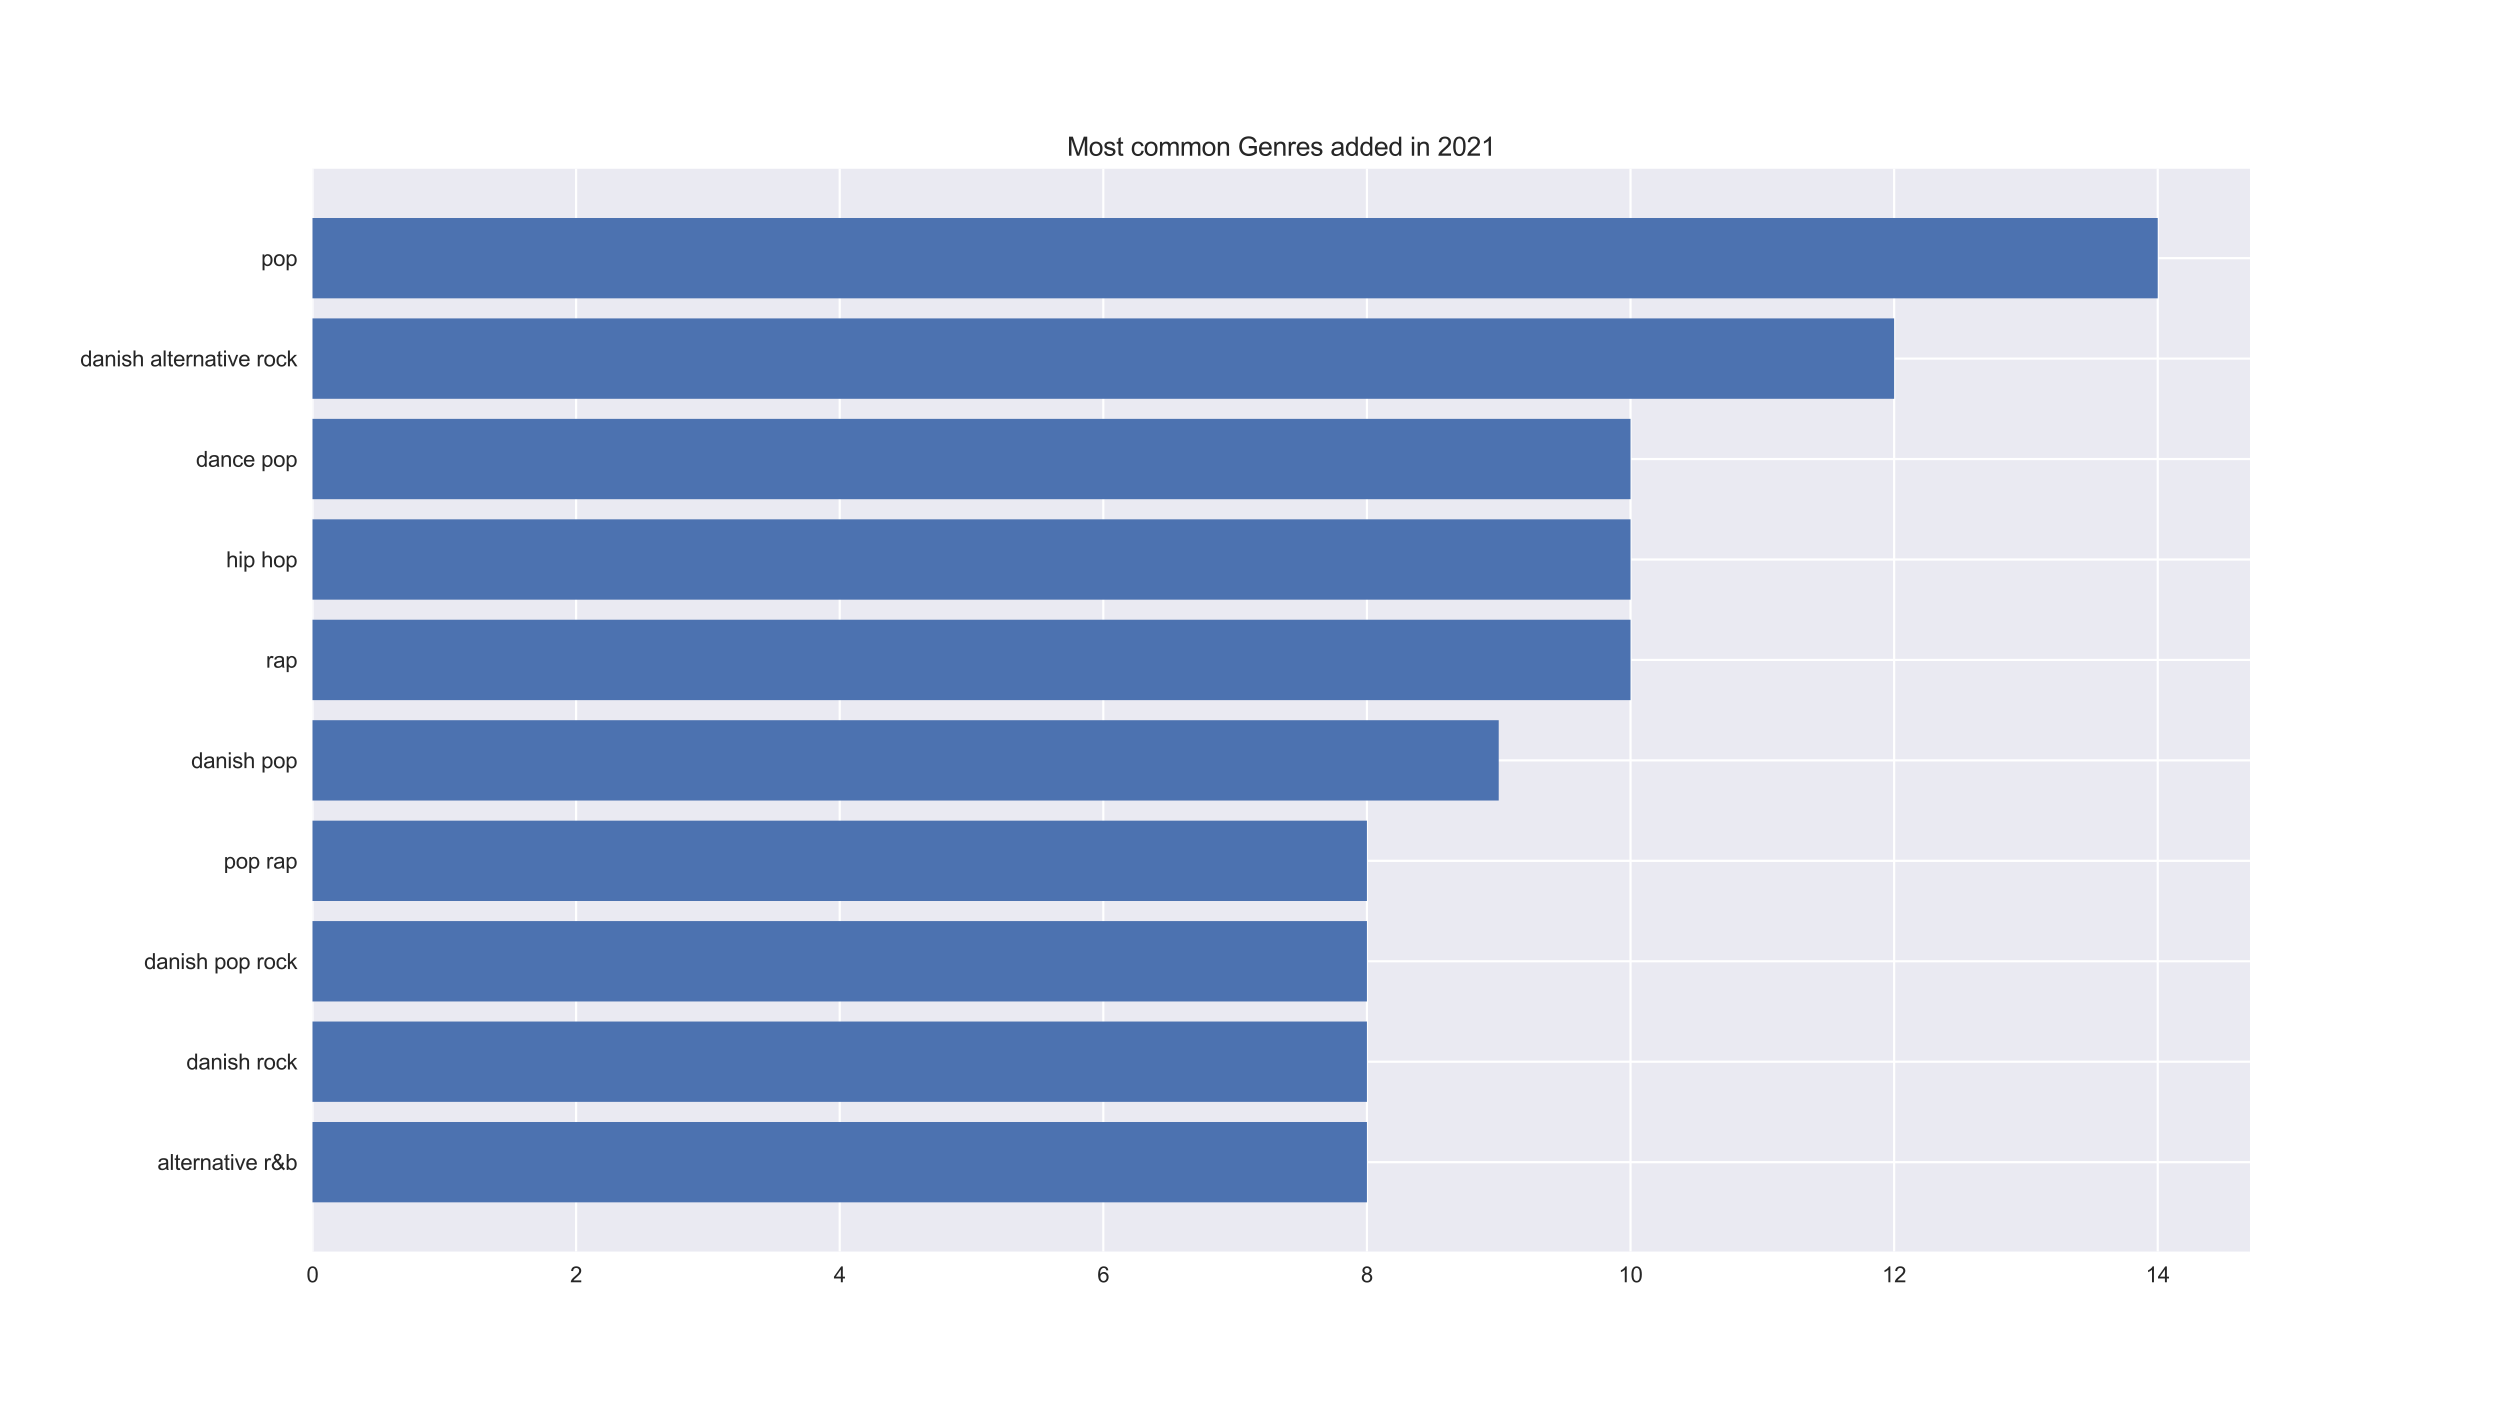 <?xml version="1.0" encoding="utf-8" standalone="no"?>
<!DOCTYPE svg PUBLIC "-//W3C//DTD SVG 1.1//EN"
  "http://www.w3.org/Graphics/SVG/1.1/DTD/svg11.dtd">
<svg xmlns:xlink="http://www.w3.org/1999/xlink" width="1152pt" height="648pt" viewBox="0 0 1152 648" xmlns="http://www.w3.org/2000/svg" version="1.1">
 <defs>
  <style type="text/css">*{stroke-linejoin: round; stroke-linecap: butt}</style>
 </defs>
 <g id="figure_1">
  <g id="patch_1">
   <path d="M 0 648 
L 1152 648 
L 1152 0 
L 0 0 
z
" style="fill: #ffffff"/>
  </g>
  <g id="axes_1">
   <g id="patch_2">
    <path d="M 144 576.72 
L 1036.8 576.72 
L 1036.8 77.76 
L 144 77.76 
z
" style="fill: #eaeaf2"/>
   </g>
   <g id="matplotlib.axis_1">
    <g id="xtick_1">
     <g id="line2d_1">
      <path d="M 144 576.72 
L 144 77.76 
" clip-path="url(#pde4391f8d0)" style="fill: none; stroke: #ffffff; stroke-linecap: round"/>
     </g>
     <g id="line2d_2"/>
     <g id="text_1">
      <!-- 0 -->
      <g style="fill: #262626" transform="translate(141.22 590.878) scale(0.1 -0.1)">
       <defs>
        <path id="ArialMT-30" d="M 266 2259 
Q 266 3072 433 3567 
Q 600 4063 929 4331 
Q 1259 4600 1759 4600 
Q 2128 4600 2406 4451 
Q 2684 4303 2865 4023 
Q 3047 3744 3150 3342 
Q 3253 2941 3253 2259 
Q 3253 1453 3087 958 
Q 2922 463 2592 192 
Q 2263 -78 1759 -78 
Q 1097 -78 719 397 
Q 266 969 266 2259 
z
M 844 2259 
Q 844 1131 1108 757 
Q 1372 384 1759 384 
Q 2147 384 2411 759 
Q 2675 1134 2675 2259 
Q 2675 3391 2411 3762 
Q 2147 4134 1753 4134 
Q 1366 4134 1134 3806 
Q 844 3388 844 2259 
z
" transform="scale(0.016)"/>
       </defs>
       <use xlink:href="#ArialMT-30"/>
      </g>
     </g>
    </g>
    <g id="xtick_2">
     <g id="line2d_3">
      <path d="M 265.469 576.72 
L 265.469 77.76 
" clip-path="url(#pde4391f8d0)" style="fill: none; stroke: #ffffff; stroke-linecap: round"/>
     </g>
     <g id="line2d_4"/>
     <g id="text_2">
      <!-- 2 -->
      <g style="fill: #262626" transform="translate(262.689 590.878) scale(0.1 -0.1)">
       <defs>
        <path id="ArialMT-32" d="M 3222 541 
L 3222 0 
L 194 0 
Q 188 203 259 391 
Q 375 700 629 1000 
Q 884 1300 1366 1694 
Q 2113 2306 2375 2664 
Q 2638 3022 2638 3341 
Q 2638 3675 2398 3904 
Q 2159 4134 1775 4134 
Q 1369 4134 1125 3890 
Q 881 3647 878 3216 
L 300 3275 
Q 359 3922 746 4261 
Q 1134 4600 1788 4600 
Q 2447 4600 2831 4234 
Q 3216 3869 3216 3328 
Q 3216 3053 3103 2787 
Q 2991 2522 2730 2228 
Q 2469 1934 1863 1422 
Q 1356 997 1212 845 
Q 1069 694 975 541 
L 3222 541 
z
" transform="scale(0.016)"/>
       </defs>
       <use xlink:href="#ArialMT-32"/>
      </g>
     </g>
    </g>
    <g id="xtick_3">
     <g id="line2d_5">
      <path d="M 386.939 576.72 
L 386.939 77.76 
" clip-path="url(#pde4391f8d0)" style="fill: none; stroke: #ffffff; stroke-linecap: round"/>
     </g>
     <g id="line2d_6"/>
     <g id="text_3">
      <!-- 4 -->
      <g style="fill: #262626" transform="translate(384.158 590.878) scale(0.1 -0.1)">
       <defs>
        <path id="ArialMT-34" d="M 2069 0 
L 2069 1097 
L 81 1097 
L 81 1613 
L 2172 4581 
L 2631 4581 
L 2631 1613 
L 3250 1613 
L 3250 1097 
L 2631 1097 
L 2631 0 
L 2069 0 
z
M 2069 1613 
L 2069 3678 
L 634 1613 
L 2069 1613 
z
" transform="scale(0.016)"/>
       </defs>
       <use xlink:href="#ArialMT-34"/>
      </g>
     </g>
    </g>
    <g id="xtick_4">
     <g id="line2d_7">
      <path d="M 508.408 576.72 
L 508.408 77.76 
" clip-path="url(#pde4391f8d0)" style="fill: none; stroke: #ffffff; stroke-linecap: round"/>
     </g>
     <g id="line2d_8"/>
     <g id="text_4">
      <!-- 6 -->
      <g style="fill: #262626" transform="translate(505.628 590.878) scale(0.1 -0.1)">
       <defs>
        <path id="ArialMT-36" d="M 3184 3459 
L 2625 3416 
Q 2550 3747 2413 3897 
Q 2184 4138 1850 4138 
Q 1581 4138 1378 3988 
Q 1113 3794 959 3422 
Q 806 3050 800 2363 
Q 1003 2672 1297 2822 
Q 1591 2972 1913 2972 
Q 2475 2972 2870 2558 
Q 3266 2144 3266 1488 
Q 3266 1056 3080 686 
Q 2894 316 2569 119 
Q 2244 -78 1831 -78 
Q 1128 -78 684 439 
Q 241 956 241 2144 
Q 241 3472 731 4075 
Q 1159 4600 1884 4600 
Q 2425 4600 2770 4297 
Q 3116 3994 3184 3459 
z
M 888 1484 
Q 888 1194 1011 928 
Q 1134 663 1356 523 
Q 1578 384 1822 384 
Q 2178 384 2434 671 
Q 2691 959 2691 1453 
Q 2691 1928 2437 2201 
Q 2184 2475 1800 2475 
Q 1419 2475 1153 2201 
Q 888 1928 888 1484 
z
" transform="scale(0.016)"/>
       </defs>
       <use xlink:href="#ArialMT-36"/>
      </g>
     </g>
    </g>
    <g id="xtick_5">
     <g id="line2d_9">
      <path d="M 629.878 576.72 
L 629.878 77.76 
" clip-path="url(#pde4391f8d0)" style="fill: none; stroke: #ffffff; stroke-linecap: round"/>
     </g>
     <g id="line2d_10"/>
     <g id="text_5">
      <!-- 8 -->
      <g style="fill: #262626" transform="translate(627.097 590.878) scale(0.1 -0.1)">
       <defs>
        <path id="ArialMT-38" d="M 1131 2484 
Q 781 2613 612 2850 
Q 444 3088 444 3419 
Q 444 3919 803 4259 
Q 1163 4600 1759 4600 
Q 2359 4600 2725 4251 
Q 3091 3903 3091 3403 
Q 3091 3084 2923 2848 
Q 2756 2613 2416 2484 
Q 2838 2347 3058 2040 
Q 3278 1734 3278 1309 
Q 3278 722 2862 322 
Q 2447 -78 1769 -78 
Q 1091 -78 675 323 
Q 259 725 259 1325 
Q 259 1772 486 2073 
Q 713 2375 1131 2484 
z
M 1019 3438 
Q 1019 3113 1228 2906 
Q 1438 2700 1772 2700 
Q 2097 2700 2305 2904 
Q 2513 3109 2513 3406 
Q 2513 3716 2298 3927 
Q 2084 4138 1766 4138 
Q 1444 4138 1231 3931 
Q 1019 3725 1019 3438 
z
M 838 1322 
Q 838 1081 952 856 
Q 1066 631 1291 507 
Q 1516 384 1775 384 
Q 2178 384 2440 643 
Q 2703 903 2703 1303 
Q 2703 1709 2433 1975 
Q 2163 2241 1756 2241 
Q 1359 2241 1098 1978 
Q 838 1716 838 1322 
z
" transform="scale(0.016)"/>
       </defs>
       <use xlink:href="#ArialMT-38"/>
      </g>
     </g>
    </g>
    <g id="xtick_6">
     <g id="line2d_11">
      <path d="M 751.347 576.72 
L 751.347 77.76 
" clip-path="url(#pde4391f8d0)" style="fill: none; stroke: #ffffff; stroke-linecap: round"/>
     </g>
     <g id="line2d_12"/>
     <g id="text_6">
      <!-- 10 -->
      <g style="fill: #262626" transform="translate(745.786 590.878) scale(0.1 -0.1)">
       <defs>
        <path id="ArialMT-31" d="M 2384 0 
L 1822 0 
L 1822 3584 
Q 1619 3391 1289 3197 
Q 959 3003 697 2906 
L 697 3450 
Q 1169 3672 1522 3987 
Q 1875 4303 2022 4600 
L 2384 4600 
L 2384 0 
z
" transform="scale(0.016)"/>
       </defs>
       <use xlink:href="#ArialMT-31"/>
       <use xlink:href="#ArialMT-30" x="55.615"/>
      </g>
     </g>
    </g>
    <g id="xtick_7">
     <g id="line2d_13">
      <path d="M 872.816 576.72 
L 872.816 77.76 
" clip-path="url(#pde4391f8d0)" style="fill: none; stroke: #ffffff; stroke-linecap: round"/>
     </g>
     <g id="line2d_14"/>
     <g id="text_7">
      <!-- 12 -->
      <g style="fill: #262626" transform="translate(867.255 590.878) scale(0.1 -0.1)">
       <use xlink:href="#ArialMT-31"/>
       <use xlink:href="#ArialMT-32" x="55.615"/>
      </g>
     </g>
    </g>
    <g id="xtick_8">
     <g id="line2d_15">
      <path d="M 994.286 576.72 
L 994.286 77.76 
" clip-path="url(#pde4391f8d0)" style="fill: none; stroke: #ffffff; stroke-linecap: round"/>
     </g>
     <g id="line2d_16"/>
     <g id="text_8">
      <!-- 14 -->
      <g style="fill: #262626" transform="translate(988.725 590.878) scale(0.1 -0.1)">
       <use xlink:href="#ArialMT-31"/>
       <use xlink:href="#ArialMT-34" x="55.615"/>
      </g>
     </g>
    </g>
   </g>
   <g id="matplotlib.axis_2">
    <g id="ytick_1">
     <g id="line2d_17">
      <path d="M 144 535.526 
L 1036.8 535.526 
" clip-path="url(#pde4391f8d0)" style="fill: none; stroke: #ffffff; stroke-linecap: round"/>
     </g>
     <g id="line2d_18"/>
     <g id="text_9">
      <!-- alternative r&amp;b -->
      <g style="fill: #262626" transform="translate(72.527 539.105) scale(0.1 -0.1)">
       <defs>
        <path id="ArialMT-61" d="M 2588 409 
Q 2275 144 1986 34 
Q 1697 -75 1366 -75 
Q 819 -75 525 192 
Q 231 459 231 875 
Q 231 1119 342 1320 
Q 453 1522 633 1644 
Q 813 1766 1038 1828 
Q 1203 1872 1538 1913 
Q 2219 1994 2541 2106 
Q 2544 2222 2544 2253 
Q 2544 2597 2384 2738 
Q 2169 2928 1744 2928 
Q 1347 2928 1158 2789 
Q 969 2650 878 2297 
L 328 2372 
Q 403 2725 575 2942 
Q 747 3159 1072 3276 
Q 1397 3394 1825 3394 
Q 2250 3394 2515 3294 
Q 2781 3194 2906 3042 
Q 3031 2891 3081 2659 
Q 3109 2516 3109 2141 
L 3109 1391 
Q 3109 606 3145 398 
Q 3181 191 3288 0 
L 2700 0 
Q 2613 175 2588 409 
z
M 2541 1666 
Q 2234 1541 1622 1453 
Q 1275 1403 1131 1340 
Q 988 1278 909 1158 
Q 831 1038 831 891 
Q 831 666 1001 516 
Q 1172 366 1500 366 
Q 1825 366 2078 508 
Q 2331 650 2450 897 
Q 2541 1088 2541 1459 
L 2541 1666 
z
" transform="scale(0.016)"/>
        <path id="ArialMT-6c" d="M 409 0 
L 409 4581 
L 972 4581 
L 972 0 
L 409 0 
z
" transform="scale(0.016)"/>
        <path id="ArialMT-74" d="M 1650 503 
L 1731 6 
Q 1494 -44 1306 -44 
Q 1000 -44 831 53 
Q 663 150 594 308 
Q 525 466 525 972 
L 525 2881 
L 113 2881 
L 113 3319 
L 525 3319 
L 525 4141 
L 1084 4478 
L 1084 3319 
L 1650 3319 
L 1650 2881 
L 1084 2881 
L 1084 941 
Q 1084 700 1114 631 
Q 1144 563 1211 522 
Q 1278 481 1403 481 
Q 1497 481 1650 503 
z
" transform="scale(0.016)"/>
        <path id="ArialMT-65" d="M 2694 1069 
L 3275 997 
Q 3138 488 2766 206 
Q 2394 -75 1816 -75 
Q 1088 -75 661 373 
Q 234 822 234 1631 
Q 234 2469 665 2931 
Q 1097 3394 1784 3394 
Q 2450 3394 2872 2941 
Q 3294 2488 3294 1666 
Q 3294 1616 3291 1516 
L 816 1516 
Q 847 969 1125 678 
Q 1403 388 1819 388 
Q 2128 388 2347 550 
Q 2566 713 2694 1069 
z
M 847 1978 
L 2700 1978 
Q 2663 2397 2488 2606 
Q 2219 2931 1791 2931 
Q 1403 2931 1139 2672 
Q 875 2413 847 1978 
z
" transform="scale(0.016)"/>
        <path id="ArialMT-72" d="M 416 0 
L 416 3319 
L 922 3319 
L 922 2816 
Q 1116 3169 1280 3281 
Q 1444 3394 1641 3394 
Q 1925 3394 2219 3213 
L 2025 2691 
Q 1819 2813 1613 2813 
Q 1428 2813 1281 2702 
Q 1134 2591 1072 2394 
Q 978 2094 978 1738 
L 978 0 
L 416 0 
z
" transform="scale(0.016)"/>
        <path id="ArialMT-6e" d="M 422 0 
L 422 3319 
L 928 3319 
L 928 2847 
Q 1294 3394 1984 3394 
Q 2284 3394 2536 3286 
Q 2788 3178 2913 3003 
Q 3038 2828 3088 2588 
Q 3119 2431 3119 2041 
L 3119 0 
L 2556 0 
L 2556 2019 
Q 2556 2363 2490 2533 
Q 2425 2703 2258 2804 
Q 2091 2906 1866 2906 
Q 1506 2906 1245 2678 
Q 984 2450 984 1813 
L 984 0 
L 422 0 
z
" transform="scale(0.016)"/>
        <path id="ArialMT-69" d="M 425 3934 
L 425 4581 
L 988 4581 
L 988 3934 
L 425 3934 
z
M 425 0 
L 425 3319 
L 988 3319 
L 988 0 
L 425 0 
z
" transform="scale(0.016)"/>
        <path id="ArialMT-76" d="M 1344 0 
L 81 3319 
L 675 3319 
L 1388 1331 
Q 1503 1009 1600 663 
Q 1675 925 1809 1294 
L 2547 3319 
L 3125 3319 
L 1869 0 
L 1344 0 
z
" transform="scale(0.016)"/>
        <path id="ArialMT-20" transform="scale(0.016)"/>
        <path id="ArialMT-26" d="M 3041 541 
Q 2763 231 2434 76 
Q 2106 -78 1725 -78 
Q 1022 -78 609 397 
Q 275 784 275 1263 
Q 275 1688 548 2030 
Q 822 2372 1366 2631 
Q 1056 2988 953 3209 
Q 850 3431 850 3638 
Q 850 4050 1173 4354 
Q 1497 4659 1988 4659 
Q 2456 4659 2754 4371 
Q 3053 4084 3053 3681 
Q 3053 3028 2188 2566 
L 3009 1519 
Q 3150 1794 3228 2156 
L 3813 2031 
Q 3663 1431 3406 1044 
Q 3722 625 4122 341 
L 3744 -106 
Q 3403 113 3041 541 
z
M 1897 2928 
Q 2263 3144 2370 3306 
Q 2478 3469 2478 3666 
Q 2478 3900 2329 4048 
Q 2181 4197 1959 4197 
Q 1731 4197 1579 4050 
Q 1428 3903 1428 3691 
Q 1428 3584 1483 3467 
Q 1538 3350 1647 3219 
L 1897 2928 
z
M 2688 984 
L 1656 2263 
Q 1200 1991 1040 1758 
Q 881 1525 881 1297 
Q 881 1019 1103 719 
Q 1325 419 1731 419 
Q 1984 419 2254 576 
Q 2525 734 2688 984 
z
" transform="scale(0.016)"/>
        <path id="ArialMT-62" d="M 941 0 
L 419 0 
L 419 4581 
L 981 4581 
L 981 2947 
Q 1338 3394 1891 3394 
Q 2197 3394 2470 3270 
Q 2744 3147 2920 2923 
Q 3097 2700 3197 2384 
Q 3297 2069 3297 1709 
Q 3297 856 2875 390 
Q 2453 -75 1863 -75 
Q 1275 -75 941 416 
L 941 0 
z
M 934 1684 
Q 934 1088 1097 822 
Q 1363 388 1816 388 
Q 2184 388 2453 708 
Q 2722 1028 2722 1663 
Q 2722 2313 2464 2622 
Q 2206 2931 1841 2931 
Q 1472 2931 1203 2611 
Q 934 2291 934 1684 
z
" transform="scale(0.016)"/>
       </defs>
       <use xlink:href="#ArialMT-61"/>
       <use xlink:href="#ArialMT-6c" x="55.615"/>
       <use xlink:href="#ArialMT-74" x="77.832"/>
       <use xlink:href="#ArialMT-65" x="105.615"/>
       <use xlink:href="#ArialMT-72" x="161.23"/>
       <use xlink:href="#ArialMT-6e" x="194.531"/>
       <use xlink:href="#ArialMT-61" x="250.146"/>
       <use xlink:href="#ArialMT-74" x="305.762"/>
       <use xlink:href="#ArialMT-69" x="333.545"/>
       <use xlink:href="#ArialMT-76" x="355.762"/>
       <use xlink:href="#ArialMT-65" x="405.762"/>
       <use xlink:href="#ArialMT-20" x="461.377"/>
       <use xlink:href="#ArialMT-72" x="489.16"/>
       <use xlink:href="#ArialMT-26" x="522.461"/>
       <use xlink:href="#ArialMT-62" x="589.16"/>
      </g>
     </g>
    </g>
    <g id="ytick_2">
     <g id="line2d_19">
      <path d="M 144 489.24 
L 1036.8 489.24 
" clip-path="url(#pde4391f8d0)" style="fill: none; stroke: #ffffff; stroke-linecap: round"/>
     </g>
     <g id="line2d_20"/>
     <g id="text_10">
      <!-- danish rock -->
      <g style="fill: #262626" transform="translate(85.866 492.819) scale(0.1 -0.1)">
       <defs>
        <path id="ArialMT-64" d="M 2575 0 
L 2575 419 
Q 2259 -75 1647 -75 
Q 1250 -75 917 144 
Q 584 363 401 755 
Q 219 1147 219 1656 
Q 219 2153 384 2558 
Q 550 2963 881 3178 
Q 1213 3394 1622 3394 
Q 1922 3394 2156 3267 
Q 2391 3141 2538 2938 
L 2538 4581 
L 3097 4581 
L 3097 0 
L 2575 0 
z
M 797 1656 
Q 797 1019 1065 703 
Q 1334 388 1700 388 
Q 2069 388 2326 689 
Q 2584 991 2584 1609 
Q 2584 2291 2321 2609 
Q 2059 2928 1675 2928 
Q 1300 2928 1048 2622 
Q 797 2316 797 1656 
z
" transform="scale(0.016)"/>
        <path id="ArialMT-73" d="M 197 991 
L 753 1078 
Q 800 744 1014 566 
Q 1228 388 1613 388 
Q 2000 388 2187 545 
Q 2375 703 2375 916 
Q 2375 1106 2209 1216 
Q 2094 1291 1634 1406 
Q 1016 1563 777 1677 
Q 538 1791 414 1992 
Q 291 2194 291 2438 
Q 291 2659 392 2848 
Q 494 3038 669 3163 
Q 800 3259 1026 3326 
Q 1253 3394 1513 3394 
Q 1903 3394 2198 3281 
Q 2494 3169 2634 2976 
Q 2775 2784 2828 2463 
L 2278 2388 
Q 2241 2644 2061 2787 
Q 1881 2931 1553 2931 
Q 1166 2931 1000 2803 
Q 834 2675 834 2503 
Q 834 2394 903 2306 
Q 972 2216 1119 2156 
Q 1203 2125 1616 2013 
Q 2213 1853 2448 1751 
Q 2684 1650 2818 1456 
Q 2953 1263 2953 975 
Q 2953 694 2789 445 
Q 2625 197 2315 61 
Q 2006 -75 1616 -75 
Q 969 -75 630 194 
Q 291 463 197 991 
z
" transform="scale(0.016)"/>
        <path id="ArialMT-68" d="M 422 0 
L 422 4581 
L 984 4581 
L 984 2938 
Q 1378 3394 1978 3394 
Q 2347 3394 2619 3248 
Q 2891 3103 3008 2847 
Q 3125 2591 3125 2103 
L 3125 0 
L 2563 0 
L 2563 2103 
Q 2563 2525 2380 2717 
Q 2197 2909 1863 2909 
Q 1613 2909 1392 2779 
Q 1172 2650 1078 2428 
Q 984 2206 984 1816 
L 984 0 
L 422 0 
z
" transform="scale(0.016)"/>
        <path id="ArialMT-6f" d="M 213 1659 
Q 213 2581 725 3025 
Q 1153 3394 1769 3394 
Q 2453 3394 2887 2945 
Q 3322 2497 3322 1706 
Q 3322 1066 3130 698 
Q 2938 331 2570 128 
Q 2203 -75 1769 -75 
Q 1072 -75 642 372 
Q 213 819 213 1659 
z
M 791 1659 
Q 791 1022 1069 705 
Q 1347 388 1769 388 
Q 2188 388 2466 706 
Q 2744 1025 2744 1678 
Q 2744 2294 2464 2611 
Q 2184 2928 1769 2928 
Q 1347 2928 1069 2612 
Q 791 2297 791 1659 
z
" transform="scale(0.016)"/>
        <path id="ArialMT-63" d="M 2588 1216 
L 3141 1144 
Q 3050 572 2676 248 
Q 2303 -75 1759 -75 
Q 1078 -75 664 370 
Q 250 816 250 1647 
Q 250 2184 428 2587 
Q 606 2991 970 3192 
Q 1334 3394 1763 3394 
Q 2303 3394 2647 3120 
Q 2991 2847 3088 2344 
L 2541 2259 
Q 2463 2594 2264 2762 
Q 2066 2931 1784 2931 
Q 1359 2931 1093 2626 
Q 828 2322 828 1663 
Q 828 994 1084 691 
Q 1341 388 1753 388 
Q 2084 388 2306 591 
Q 2528 794 2588 1216 
z
" transform="scale(0.016)"/>
        <path id="ArialMT-6b" d="M 425 0 
L 425 4581 
L 988 4581 
L 988 1969 
L 2319 3319 
L 3047 3319 
L 1778 2088 
L 3175 0 
L 2481 0 
L 1384 1697 
L 988 1316 
L 988 0 
L 425 0 
z
" transform="scale(0.016)"/>
       </defs>
       <use xlink:href="#ArialMT-64"/>
       <use xlink:href="#ArialMT-61" x="55.615"/>
       <use xlink:href="#ArialMT-6e" x="111.23"/>
       <use xlink:href="#ArialMT-69" x="166.846"/>
       <use xlink:href="#ArialMT-73" x="189.062"/>
       <use xlink:href="#ArialMT-68" x="239.062"/>
       <use xlink:href="#ArialMT-20" x="294.678"/>
       <use xlink:href="#ArialMT-72" x="322.461"/>
       <use xlink:href="#ArialMT-6f" x="355.762"/>
       <use xlink:href="#ArialMT-63" x="411.377"/>
       <use xlink:href="#ArialMT-6b" x="461.377"/>
      </g>
     </g>
    </g>
    <g id="ytick_3">
     <g id="line2d_21">
      <path d="M 144 442.954 
L 1036.8 442.954 
" clip-path="url(#pde4391f8d0)" style="fill: none; stroke: #ffffff; stroke-linecap: round"/>
     </g>
     <g id="line2d_22"/>
     <g id="text_11">
      <!-- danish pop rock -->
      <g style="fill: #262626" transform="translate(66.405 446.533) scale(0.1 -0.1)">
       <defs>
        <path id="ArialMT-70" d="M 422 -1272 
L 422 3319 
L 934 3319 
L 934 2888 
Q 1116 3141 1344 3267 
Q 1572 3394 1897 3394 
Q 2322 3394 2647 3175 
Q 2972 2956 3137 2557 
Q 3303 2159 3303 1684 
Q 3303 1175 3120 767 
Q 2938 359 2589 142 
Q 2241 -75 1856 -75 
Q 1575 -75 1351 44 
Q 1128 163 984 344 
L 984 -1272 
L 422 -1272 
z
M 931 1641 
Q 931 1000 1190 694 
Q 1450 388 1819 388 
Q 2194 388 2461 705 
Q 2728 1022 2728 1688 
Q 2728 2322 2467 2637 
Q 2206 2953 1844 2953 
Q 1484 2953 1207 2617 
Q 931 2281 931 1641 
z
" transform="scale(0.016)"/>
       </defs>
       <use xlink:href="#ArialMT-64"/>
       <use xlink:href="#ArialMT-61" x="55.615"/>
       <use xlink:href="#ArialMT-6e" x="111.23"/>
       <use xlink:href="#ArialMT-69" x="166.846"/>
       <use xlink:href="#ArialMT-73" x="189.062"/>
       <use xlink:href="#ArialMT-68" x="239.062"/>
       <use xlink:href="#ArialMT-20" x="294.678"/>
       <use xlink:href="#ArialMT-70" x="322.461"/>
       <use xlink:href="#ArialMT-6f" x="378.076"/>
       <use xlink:href="#ArialMT-70" x="433.691"/>
       <use xlink:href="#ArialMT-20" x="489.307"/>
       <use xlink:href="#ArialMT-72" x="517.09"/>
       <use xlink:href="#ArialMT-6f" x="550.391"/>
       <use xlink:href="#ArialMT-63" x="606.006"/>
       <use xlink:href="#ArialMT-6b" x="656.006"/>
      </g>
     </g>
    </g>
    <g id="ytick_4">
     <g id="line2d_23">
      <path d="M 144 396.669 
L 1036.8 396.669 
" clip-path="url(#pde4391f8d0)" style="fill: none; stroke: #ffffff; stroke-linecap: round"/>
     </g>
     <g id="line2d_24"/>
     <g id="text_12">
      <!-- pop rap -->
      <g style="fill: #262626" transform="translate(103.088 400.247) scale(0.1 -0.1)">
       <use xlink:href="#ArialMT-70"/>
       <use xlink:href="#ArialMT-6f" x="55.615"/>
       <use xlink:href="#ArialMT-70" x="111.23"/>
       <use xlink:href="#ArialMT-20" x="166.846"/>
       <use xlink:href="#ArialMT-72" x="194.629"/>
       <use xlink:href="#ArialMT-61" x="227.93"/>
       <use xlink:href="#ArialMT-70" x="283.545"/>
      </g>
     </g>
    </g>
    <g id="ytick_5">
     <g id="line2d_25">
      <path d="M 144 350.383 
L 1036.8 350.383 
" clip-path="url(#pde4391f8d0)" style="fill: none; stroke: #ffffff; stroke-linecap: round"/>
     </g>
     <g id="line2d_26"/>
     <g id="text_13">
      <!-- danish pop -->
      <g style="fill: #262626" transform="translate(88.073 353.962) scale(0.1 -0.1)">
       <use xlink:href="#ArialMT-64"/>
       <use xlink:href="#ArialMT-61" x="55.615"/>
       <use xlink:href="#ArialMT-6e" x="111.23"/>
       <use xlink:href="#ArialMT-69" x="166.846"/>
       <use xlink:href="#ArialMT-73" x="189.062"/>
       <use xlink:href="#ArialMT-68" x="239.062"/>
       <use xlink:href="#ArialMT-20" x="294.678"/>
       <use xlink:href="#ArialMT-70" x="322.461"/>
       <use xlink:href="#ArialMT-6f" x="378.076"/>
       <use xlink:href="#ArialMT-70" x="433.691"/>
      </g>
     </g>
    </g>
    <g id="ytick_6">
     <g id="line2d_27">
      <path d="M 144 304.097 
L 1036.8 304.097 
" clip-path="url(#pde4391f8d0)" style="fill: none; stroke: #ffffff; stroke-linecap: round"/>
     </g>
     <g id="line2d_28"/>
     <g id="text_14">
      <!-- rap -->
      <g style="fill: #262626" transform="translate(122.548 307.676) scale(0.1 -0.1)">
       <use xlink:href="#ArialMT-72"/>
       <use xlink:href="#ArialMT-61" x="33.301"/>
       <use xlink:href="#ArialMT-70" x="88.916"/>
      </g>
     </g>
    </g>
    <g id="ytick_7">
     <g id="line2d_29">
      <path d="M 144 257.811 
L 1036.8 257.811 
" clip-path="url(#pde4391f8d0)" style="fill: none; stroke: #ffffff; stroke-linecap: round"/>
     </g>
     <g id="line2d_30"/>
     <g id="text_15">
      <!-- hip hop -->
      <g style="fill: #262626" transform="translate(104.195 261.39) scale(0.1 -0.1)">
       <use xlink:href="#ArialMT-68"/>
       <use xlink:href="#ArialMT-69" x="55.615"/>
       <use xlink:href="#ArialMT-70" x="77.832"/>
       <use xlink:href="#ArialMT-20" x="133.447"/>
       <use xlink:href="#ArialMT-68" x="161.23"/>
       <use xlink:href="#ArialMT-6f" x="216.846"/>
       <use xlink:href="#ArialMT-70" x="272.461"/>
      </g>
     </g>
    </g>
    <g id="ytick_8">
     <g id="line2d_31">
      <path d="M 144 211.526 
L 1036.8 211.526 
" clip-path="url(#pde4391f8d0)" style="fill: none; stroke: #ffffff; stroke-linecap: round"/>
     </g>
     <g id="line2d_32"/>
     <g id="text_16">
      <!-- dance pop -->
      <g style="fill: #262626" transform="translate(90.295 215.105) scale(0.1 -0.1)">
       <use xlink:href="#ArialMT-64"/>
       <use xlink:href="#ArialMT-61" x="55.615"/>
       <use xlink:href="#ArialMT-6e" x="111.23"/>
       <use xlink:href="#ArialMT-63" x="166.846"/>
       <use xlink:href="#ArialMT-65" x="216.846"/>
       <use xlink:href="#ArialMT-20" x="272.461"/>
       <use xlink:href="#ArialMT-70" x="300.244"/>
       <use xlink:href="#ArialMT-6f" x="355.859"/>
       <use xlink:href="#ArialMT-70" x="411.475"/>
      </g>
     </g>
    </g>
    <g id="ytick_9">
     <g id="line2d_33">
      <path d="M 144 165.24 
L 1036.8 165.24 
" clip-path="url(#pde4391f8d0)" style="fill: none; stroke: #ffffff; stroke-linecap: round"/>
     </g>
     <g id="line2d_34"/>
     <g id="text_17">
      <!-- danish alternative rock -->
      <g style="fill: #262626" transform="translate(36.953 168.819) scale(0.1 -0.1)">
       <use xlink:href="#ArialMT-64"/>
       <use xlink:href="#ArialMT-61" x="55.615"/>
       <use xlink:href="#ArialMT-6e" x="111.23"/>
       <use xlink:href="#ArialMT-69" x="166.846"/>
       <use xlink:href="#ArialMT-73" x="189.062"/>
       <use xlink:href="#ArialMT-68" x="239.062"/>
       <use xlink:href="#ArialMT-20" x="294.678"/>
       <use xlink:href="#ArialMT-61" x="322.461"/>
       <use xlink:href="#ArialMT-6c" x="378.076"/>
       <use xlink:href="#ArialMT-74" x="400.293"/>
       <use xlink:href="#ArialMT-65" x="428.076"/>
       <use xlink:href="#ArialMT-72" x="483.691"/>
       <use xlink:href="#ArialMT-6e" x="516.992"/>
       <use xlink:href="#ArialMT-61" x="572.607"/>
       <use xlink:href="#ArialMT-74" x="628.223"/>
       <use xlink:href="#ArialMT-69" x="656.006"/>
       <use xlink:href="#ArialMT-76" x="678.223"/>
       <use xlink:href="#ArialMT-65" x="728.223"/>
       <use xlink:href="#ArialMT-20" x="783.838"/>
       <use xlink:href="#ArialMT-72" x="811.621"/>
       <use xlink:href="#ArialMT-6f" x="844.922"/>
       <use xlink:href="#ArialMT-63" x="900.537"/>
       <use xlink:href="#ArialMT-6b" x="950.537"/>
      </g>
     </g>
    </g>
    <g id="ytick_10">
     <g id="line2d_35">
      <path d="M 144 118.954 
L 1036.8 118.954 
" clip-path="url(#pde4391f8d0)" style="fill: none; stroke: #ffffff; stroke-linecap: round"/>
     </g>
     <g id="line2d_36"/>
     <g id="text_18">
      <!-- pop -->
      <g style="fill: #262626" transform="translate(120.317 122.533) scale(0.1 -0.1)">
       <use xlink:href="#ArialMT-70"/>
       <use xlink:href="#ArialMT-6f" x="55.615"/>
       <use xlink:href="#ArialMT-70" x="111.23"/>
      </g>
     </g>
    </g>
   </g>
   <g id="patch_3">
    <path d="M 144 554.04 
L 629.878 554.04 
L 629.878 517.011 
L 144 517.011 
z
" clip-path="url(#pde4391f8d0)" style="fill: #4c72b0"/>
   </g>
   <g id="patch_4">
    <path d="M 144 507.754 
L 629.878 507.754 
L 629.878 470.726 
L 144 470.726 
z
" clip-path="url(#pde4391f8d0)" style="fill: #4c72b0"/>
   </g>
   <g id="patch_5">
    <path d="M 144 461.469 
L 629.878 461.469 
L 629.878 424.44 
L 144 424.44 
z
" clip-path="url(#pde4391f8d0)" style="fill: #4c72b0"/>
   </g>
   <g id="patch_6">
    <path d="M 144 415.183 
L 629.878 415.183 
L 629.878 378.154 
L 144 378.154 
z
" clip-path="url(#pde4391f8d0)" style="fill: #4c72b0"/>
   </g>
   <g id="patch_7">
    <path d="M 144 368.897 
L 690.612 368.897 
L 690.612 331.869 
L 144 331.869 
z
" clip-path="url(#pde4391f8d0)" style="fill: #4c72b0"/>
   </g>
   <g id="patch_8">
    <path d="M 144 322.611 
L 751.347 322.611 
L 751.347 285.583 
L 144 285.583 
z
" clip-path="url(#pde4391f8d0)" style="fill: #4c72b0"/>
   </g>
   <g id="patch_9">
    <path d="M 144 276.326 
L 751.347 276.326 
L 751.347 239.297 
L 144 239.297 
z
" clip-path="url(#pde4391f8d0)" style="fill: #4c72b0"/>
   </g>
   <g id="patch_10">
    <path d="M 144 230.04 
L 751.347 230.04 
L 751.347 193.011 
L 144 193.011 
z
" clip-path="url(#pde4391f8d0)" style="fill: #4c72b0"/>
   </g>
   <g id="patch_11">
    <path d="M 144 183.754 
L 872.816 183.754 
L 872.816 146.726 
L 144 146.726 
z
" clip-path="url(#pde4391f8d0)" style="fill: #4c72b0"/>
   </g>
   <g id="patch_12">
    <path d="M 144 137.469 
L 994.286 137.469 
L 994.286 100.44 
L 144 100.44 
z
" clip-path="url(#pde4391f8d0)" style="fill: #4c72b0"/>
   </g>
   <g id="patch_13">
    <path d="M 144 576.72 
L 144 77.76 
" style="fill: none"/>
   </g>
   <g id="patch_14">
    <path d="M 1036.8 576.72 
L 1036.8 77.76 
" style="fill: none"/>
   </g>
   <g id="patch_15">
    <path d="M 144 576.72 
L 1036.8 576.72 
" style="fill: none"/>
   </g>
   <g id="patch_16">
    <path d="M 144 77.76 
L 1036.8 77.76 
" style="fill: none"/>
   </g>
   <g id="text_19">
    <!-- Most common Genres added in 2021 -->
    <g style="fill: #262626" transform="translate(491.686 71.76) scale(0.12 -0.12)">
     <defs>
      <path id="ArialMT-4d" d="M 475 0 
L 475 4581 
L 1388 4581 
L 2472 1338 
Q 2622 884 2691 659 
Q 2769 909 2934 1394 
L 4031 4581 
L 4847 4581 
L 4847 0 
L 4263 0 
L 4263 3834 
L 2931 0 
L 2384 0 
L 1059 3900 
L 1059 0 
L 475 0 
z
" transform="scale(0.016)"/>
      <path id="ArialMT-6d" d="M 422 0 
L 422 3319 
L 925 3319 
L 925 2853 
Q 1081 3097 1340 3245 
Q 1600 3394 1931 3394 
Q 2300 3394 2536 3241 
Q 2772 3088 2869 2813 
Q 3263 3394 3894 3394 
Q 4388 3394 4653 3120 
Q 4919 2847 4919 2278 
L 4919 0 
L 4359 0 
L 4359 2091 
Q 4359 2428 4304 2576 
Q 4250 2725 4106 2815 
Q 3963 2906 3769 2906 
Q 3419 2906 3187 2673 
Q 2956 2441 2956 1928 
L 2956 0 
L 2394 0 
L 2394 2156 
Q 2394 2531 2256 2718 
Q 2119 2906 1806 2906 
Q 1569 2906 1367 2781 
Q 1166 2656 1075 2415 
Q 984 2175 984 1722 
L 984 0 
L 422 0 
z
" transform="scale(0.016)"/>
      <path id="ArialMT-47" d="M 2638 1797 
L 2638 2334 
L 4578 2338 
L 4578 638 
Q 4131 281 3656 101 
Q 3181 -78 2681 -78 
Q 2006 -78 1454 211 
Q 903 500 622 1047 
Q 341 1594 341 2269 
Q 341 2938 620 3517 
Q 900 4097 1425 4378 
Q 1950 4659 2634 4659 
Q 3131 4659 3532 4498 
Q 3934 4338 4162 4050 
Q 4391 3763 4509 3300 
L 3963 3150 
Q 3859 3500 3706 3700 
Q 3553 3900 3268 4020 
Q 2984 4141 2638 4141 
Q 2222 4141 1919 4014 
Q 1616 3888 1430 3681 
Q 1244 3475 1141 3228 
Q 966 2803 966 2306 
Q 966 1694 1177 1281 
Q 1388 869 1791 669 
Q 2194 469 2647 469 
Q 3041 469 3416 620 
Q 3791 772 3984 944 
L 3984 1797 
L 2638 1797 
z
" transform="scale(0.016)"/>
     </defs>
     <use xlink:href="#ArialMT-4d"/>
     <use xlink:href="#ArialMT-6f" x="83.301"/>
     <use xlink:href="#ArialMT-73" x="138.916"/>
     <use xlink:href="#ArialMT-74" x="188.916"/>
     <use xlink:href="#ArialMT-20" x="216.699"/>
     <use xlink:href="#ArialMT-63" x="244.482"/>
     <use xlink:href="#ArialMT-6f" x="294.482"/>
     <use xlink:href="#ArialMT-6d" x="350.098"/>
     <use xlink:href="#ArialMT-6d" x="433.398"/>
     <use xlink:href="#ArialMT-6f" x="516.699"/>
     <use xlink:href="#ArialMT-6e" x="572.314"/>
     <use xlink:href="#ArialMT-20" x="627.93"/>
     <use xlink:href="#ArialMT-47" x="655.713"/>
     <use xlink:href="#ArialMT-65" x="733.496"/>
     <use xlink:href="#ArialMT-6e" x="789.111"/>
     <use xlink:href="#ArialMT-72" x="844.727"/>
     <use xlink:href="#ArialMT-65" x="878.027"/>
     <use xlink:href="#ArialMT-73" x="933.643"/>
     <use xlink:href="#ArialMT-20" x="983.643"/>
     <use xlink:href="#ArialMT-61" x="1011.426"/>
     <use xlink:href="#ArialMT-64" x="1067.041"/>
     <use xlink:href="#ArialMT-64" x="1122.656"/>
     <use xlink:href="#ArialMT-65" x="1178.271"/>
     <use xlink:href="#ArialMT-64" x="1233.887"/>
     <use xlink:href="#ArialMT-20" x="1289.502"/>
     <use xlink:href="#ArialMT-69" x="1317.285"/>
     <use xlink:href="#ArialMT-6e" x="1339.502"/>
     <use xlink:href="#ArialMT-20" x="1395.117"/>
     <use xlink:href="#ArialMT-32" x="1422.9"/>
     <use xlink:href="#ArialMT-30" x="1478.516"/>
     <use xlink:href="#ArialMT-32" x="1534.131"/>
     <use xlink:href="#ArialMT-31" x="1589.746"/>
    </g>
   </g>
  </g>
 </g>
 <defs>
  <clipPath id="pde4391f8d0">
   <rect x="144" y="77.76" width="892.8" height="498.96"/>
  </clipPath>
 </defs>
</svg>
